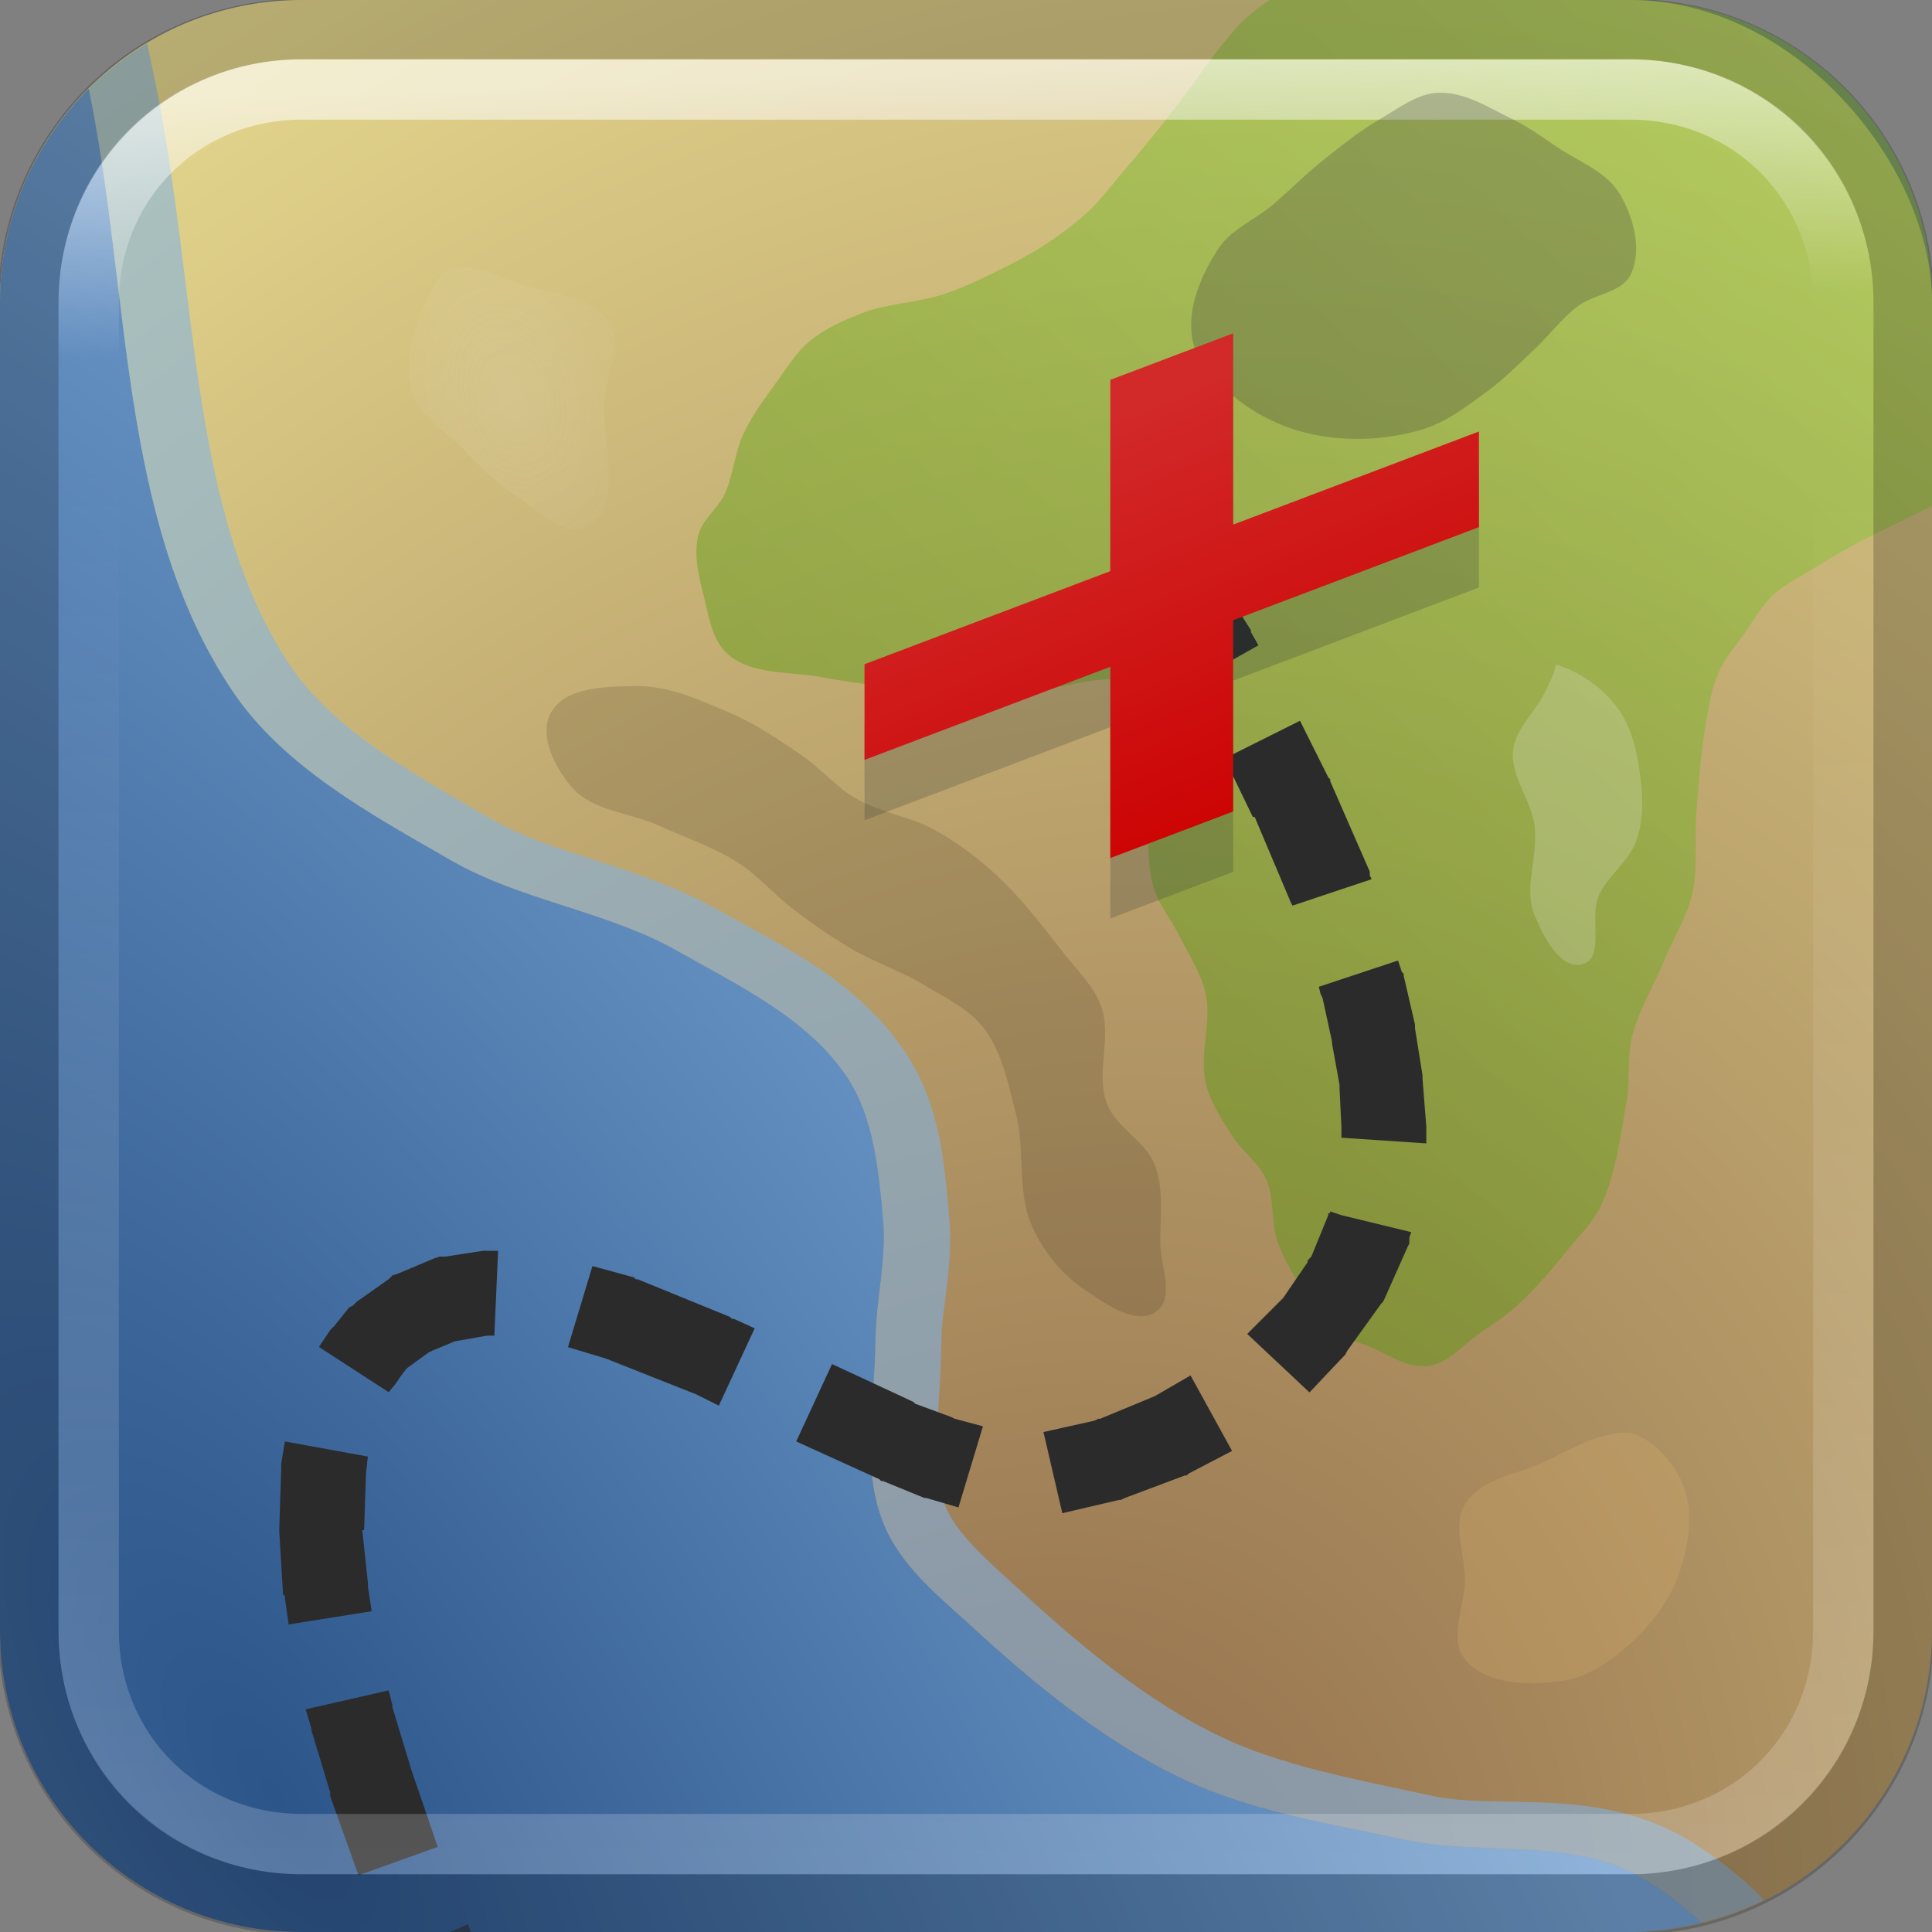 <?xml version="1.0" encoding="UTF-8"?>
<svg viewBox="0 0 32 32" xmlns="http://www.w3.org/2000/svg" xmlns:xlink="http://www.w3.org/1999/xlink">
 <rect x="0" y="0" width="32" height="32" fill="#808080" stroke="none"/>
 <defs>
  <linearGradient id="a">
   <stop stop-color="#fff" offset="0"/>
   <stop stop-color="#fff" stop-opacity="0" offset="1"/>
  </linearGradient>
  <linearGradient id="j" x1="31.02" x2="31.11" y1="1051.8" y2="1028.2" gradientTransform="translate(0 -1020.4)" gradientUnits="userSpaceOnUse" xlink:href="#a"/>
  <linearGradient id="k" x1="31.02" x2="31.18" y1="1021" y2="1025.2" gradientTransform="translate(0 -1020.4)" gradientUnits="userSpaceOnUse" xlink:href="#a"/>
  <radialGradient id="l" cx="12.804" cy="1051.2" r="16" gradientTransform="matrix(1.455 -2.842 2.23 1.141 -2346.7 -1128.5)" gradientUnits="userSpaceOnUse">
   <stop stop-color="#8c6647" offset="0"/>
   <stop stop-color="#f7ef9c" offset="1"/>
  </radialGradient>
  <radialGradient id="m" cx="11.05" cy="32.374" r="14.09" gradientTransform="matrix(1.099 -.732 1.721 2.583 -63.348 -45.826)" gradientUnits="userSpaceOnUse">
   <stop stop-color="#2c558a" offset="0"/>
   <stop stop-color="#729fcf" offset="1"/>
  </radialGradient>
  <mask id="n">
   <rect width="32" height="32" rx="5" fill="#eeeeec"/>
  </mask>
  <linearGradient id="o" x1="33.02" x2="17.557" y1="-1.204" y2="15.48" gradientUnits="userSpaceOnUse">
   <stop stop-color="#89e034" offset="0"/>
   <stop stop-color="#4e9a06" offset="1"/>
  </linearGradient>
  <radialGradient id="p" cx="8.476" cy="6.597" r="1.705" gradientTransform="matrix(1.38 -.409 .602 2.029 -7.188 -3.323)" gradientUnits="userSpaceOnUse">
   <stop stop-color="#eeeeec" offset="0"/>
   <stop stop-color="#eeeeec" stop-opacity="0" offset="1"/>
  </radialGradient>
  <linearGradient id="q" x1="17.857" x2="20.782" y1="7.213" y2="14.11" gradientUnits="userSpaceOnUse">
   <stop stop-color="#d22929" offset="0"/>
   <stop stop-color="#c00" offset="1"/>
  </linearGradient>
 </defs>
 <rect width="32" height="32" rx="5" fill="url(#l)"/>
 <path d="m2.438 0.719c-0.347 0.211-0.683 0.464-0.969 0.75 0.699 3.365 0.486 7.151 2.375 9.969 0.851 1.269 2.301 2.05 3.625 2.812 1.166 0.671 2.579 0.838 3.75 1.5 1.017 0.575 2.166 1.12 2.812 2.094 0.444 0.669 0.519 1.544 0.594 2.344 0.062 0.661-0.118 1.337-0.125 2-0.01 1.014-0.247 2.088 0.125 3.031 0.284 0.719 0.93 1.228 1.5 1.75 1.028 0.942 2.151 1.861 3.406 2.469 1.166 0.564 2.453 0.758 3.719 1.031 1.271 0.274 2.736-0.033 3.875 0.594 0.378 0.208 0.726 0.48 1.062 0.781 0.362-0.089 0.704-0.213 1.031-0.375l-0.188-0.188c-0.361-0.323-0.738-0.628-1.188-0.875-1.468-0.807-3.051-0.432-4.094-0.656-1.296-0.279-2.53-0.501-3.562-1-1.146-0.554-2.212-1.421-3.219-2.344-0.599-0.549-1.127-0.998-1.312-1.469-0.261-0.66-0.074-1.625-0.062-2.75 0.005-0.533 0.204-1.22 0.125-2.062-0.074-0.795-0.129-1.8-0.719-2.688-0.802-1.207-2.079-1.788-3.062-2.344-1.349-0.763-2.764-0.933-3.75-1.5-1.337-0.77-2.665-1.503-3.375-2.562-1.702-2.538-1.522-6.214-2.25-9.719l-0.125-0.594z" fill="#7fb2e8" opacity=".56" stroke-width="1.5"/>
 <path d="m1.469 1.469c-0.904 0.904-1.469 2.146-1.469 3.531v22c0 2.77 2.23 5 5 5h22c0.415 0 0.802-0.062 1.188-0.156-0.337-0.301-0.685-0.574-1.062-0.781-1.139-0.626-2.604-0.32-3.875-0.594-1.266-0.273-2.553-0.467-3.719-1.031-1.256-0.607-2.378-1.526-3.406-2.469-0.57-0.522-1.216-1.031-1.5-1.75-0.372-0.943-0.135-2.018-0.125-3.031 0.007-0.663 0.187-1.339 0.125-2-0.075-0.8-0.149-1.675-0.594-2.344-0.646-0.974-1.795-1.518-2.812-2.094-1.171-0.662-2.584-0.829-3.75-1.5-1.324-0.762-2.775-1.544-3.625-2.812-1.889-2.818-1.676-6.604-2.375-9.969z" fill="url(#m)"/>
 <path d="m21.031 0c-0.13 0.089-0.258 0.176-0.375 0.281-0.182 0.164-0.315 0.341-0.469 0.531-0.156 0.192-0.292 0.394-0.438 0.594-0.199 0.273-0.412 0.55-0.625 0.812-0.154 0.19-0.309 0.378-0.469 0.562-0.186 0.215-0.362 0.456-0.562 0.656s-0.423 0.369-0.656 0.531c-0.241 0.167-0.488 0.306-0.75 0.438-0.343 0.172-0.698 0.349-1.062 0.469-0.437 0.143-0.915 0.147-1.344 0.312-0.311 0.12-0.619 0.255-0.875 0.469-0.218 0.182-0.365 0.427-0.531 0.656-0.201 0.277-0.418 0.564-0.562 0.875-0.146 0.313-0.166 0.687-0.312 1-0.118 0.252-0.374 0.417-0.438 0.688-0.075 0.321 0.012 0.681 0.094 1 0.088 0.347 0.134 0.736 0.406 0.969 0.405 0.346 1.039 0.274 1.562 0.375 0.36 0.07 0.729 0.119 1.094 0.156 0.648 0.067 1.286 0.107 1.938 0.125 0.804 0.022 1.869-0.569 2.438 0 0.285 0.285 0 0.815 0 1.219 0 0.65-0.161 1.307 0 1.938 0.079 0.308 0.297 0.559 0.438 0.844 0.155 0.313 0.366 0.626 0.438 0.969 0.1 0.482-0.112 0.989 0 1.469 0.074 0.317 0.264 0.6 0.438 0.875 0.164 0.26 0.435 0.439 0.562 0.719 0.143 0.315 0.076 0.704 0.188 1.031 0.091 0.269 0.24 0.5 0.375 0.75 0.12 0.222 0.188 0.486 0.375 0.656 0.193 0.175 0.476 0.219 0.719 0.312 0.338 0.131 0.672 0.389 1.031 0.344 0.34-0.043 0.591-0.371 0.875-0.562 0.205-0.138 0.411-0.271 0.594-0.438 0.324-0.294 0.598-0.63 0.875-0.969 0.172-0.211 0.383-0.41 0.5-0.656 0.258-0.541 0.335-1.159 0.438-1.75 0.063-0.36 0.004-0.74 0.094-1.094 0.112-0.442 0.359-0.828 0.531-1.25 0.154-0.378 0.383-0.726 0.469-1.125 0.091-0.425 0.029-0.879 0.062-1.312 0.038-0.492 0.069-0.983 0.156-1.469 0.053-0.297 0.094-0.601 0.219-0.875 0.109-0.24 0.287-0.44 0.438-0.656 0.141-0.202 0.262-0.422 0.438-0.594 0.187-0.183 0.433-0.3 0.656-0.438 0.249-0.154 0.491-0.3 0.75-0.438 0.411-0.218 0.839-0.409 1.25-0.625v-3.375c0-2.77-2.23-5-5-5h-5.969z" fill="url(#o)" opacity=".4"/>
 <path d="m18.938 10.219 0.562 0.938 0.031 0.031 0.094 0.188 1.219-0.688-0.125-0.219v-0.031l-0.594-0.938zm1.344 2.344 0.469 0.969h0.031l0.594 1.406 0.031 0.062 1.312-0.438-0.031-0.062v-0.062l-0.656-1.5v-0.031l-0.031-0.031-0.469-0.938zm1.562 3.781 0.031 0.125 0.031 0.062 0.156 0.719v0.031l0.125 0.688v0.062l0.031 0.625v0.188l1.406 0.094v-0.281l-0.062-0.781v-0.062l-0.125-0.781v-0.062l-0.188-0.812v-0.031l-0.031-0.031-0.062-0.188zm0.188 3.75h-0.031v0.031l-0.281 0.688-0.062 0.062v0.031l-0.406 0.594-0.094 0.094-0.5 0.5 1.031 0.969 0.562-0.594 0.031-0.031 0.031-0.062 0.562-0.781 0.031-0.031 0.031-0.062 0.375-0.844 0.031-0.062v-0.094l0.031-0.094-1.156-0.281-0.188-0.062zm-14.656 0.719h-0.094l-0.094 0.031-0.594 0.25-0.094 0.031-0.062 0.062-0.531 0.375-0.062 0.062-0.062 0.031-0.25 0.312-0.031 0.031-0.031 0.031-0.188 0.281 1.156 0.75 0.125-0.156 0.062-0.094 0.094-0.125 0.031-0.031 0.344-0.25 0.062-0.031 0.375-0.156 0.531-0.094h0.125l0.062-1.406h-0.25zm2.031 1.5 0.625 0.188 1.5 0.594 0.062 0.031 0.312 0.156l0.594-1.281-0.344-0.156h-0.031l-0.031-0.031-1.531-0.625h-0.031l-0.031-0.031-0.688-0.188zm3.781 1.562 1.375 0.625 0.031 0.031h0.031l0.688 0.281h0.031l0.531 0.156 0.406-1.344-0.469-0.125-0.062-0.031-0.594-0.219-0.031-0.031-1.344-0.625zm5.938-0.75-0.906 0.375h-0.031l-0.062 0.031-0.844 0.188 0.312 1.344 0.938-0.219h0.031l0.062-0.031 1-0.375h0.031l0.031-0.031 0.719-0.375-0.688-1.25zm-14.469 1.125v0.094l-0.031 0.969v0.062l0.062 1.031 0.031 0.031v0.031l0.062 0.438 1.375-0.219-0.062-0.406v-0.062l-0.094-0.875h0.031l0.031-0.938 0.031-0.281-1.375-0.25zm0.406 4.062 0.094 0.312v0.031l0.312 1.031v0.062l0.469 1.312 1.312-0.469-0.438-1.281-0.312-1.031v-0.031l-0.062-0.25zm1.406 4.094 0.406 1v0.031l0.75 1.531 1.25-0.594-0.719-1.5v-0.031l-0.406-0.969z" fill="#2b2b2b" mask="url(#n)" stroke-width="1.4"/>
 <path d="m5 1.482c-1.984 0-3.531 1.548-3.531 3.531v22c0 1.984 1.548 3.531 3.531 3.531h22c1.984 0 3.531-1.548 3.531-3.531v-22c0-1.984-1.548-3.531-3.531-3.531h-22z" fill="none" opacity=".2" stroke="url(#j)"/>
 <path d="m5 1.482c-1.984 0-3.531 1.548-3.531 3.531v22c0 1.984 1.548 3.531 3.531 3.531h22c1.984 0 3.531-1.548 3.531-3.531v-22c0-1.984-1.548-3.531-3.531-3.531h-22z" fill="none" opacity=".6" stroke="url(#k)"/>
 <path d="m23.822 1.536c-0.356 0.015-0.666 0.263-0.974 0.443-0.347 0.202-0.661 0.457-0.974 0.708-0.277 0.223-0.525 0.479-0.797 0.708-0.289 0.244-0.675 0.395-0.886 0.708-0.291 0.434-0.532 0.99-0.443 1.506 0.068 0.396 0.399 0.719 0.708 0.974 0.377 0.311 0.849 0.526 1.328 0.62 0.58 0.114 1.205 0.08 1.771-0.089 0.393-0.117 0.731-0.379 1.063-0.62 0.288-0.209 0.538-0.465 0.797-0.708 0.243-0.229 0.445-0.503 0.708-0.708 0.271-0.212 0.736-0.221 0.886-0.531 0.194-0.402 0.049-0.943-0.177-1.328-0.224-0.382-0.698-0.547-1.063-0.797-0.23-0.157-0.458-0.321-0.708-0.443-0.395-0.191-0.801-0.461-1.24-0.443z" fill="#3e3e3d" opacity=".27"/>
 <path d="m25.77 11.012c-0.027 0.157-0.109 0.299-0.177 0.443-0.158 0.335-0.491 0.607-0.531 0.974-0.047 0.427 0.295 0.814 0.354 1.24 0.069 0.491-0.187 1.028 0 1.487 0.143 0.352 0.431 0.917 0.797 0.815 0.373-0.104 0.109-0.777 0.266-1.131 0.148-0.335 0.494-0.562 0.62-0.906 0.102-0.279 0.116-0.59 0.089-0.886-0.042-0.449-0.12-0.929-0.379-1.298-0.241-0.343-0.619-0.609-1.018-0.739-0.006-0.002-0.015-0.005-0.02 0z" fill="#eeeeec" opacity=".219"/>
 <path d="m26.656 23.764c-0.376 0.075-0.716 0.279-1.063 0.443-0.454 0.215-1.07 0.278-1.328 0.708-0.213 0.354-3e-6 0.827-5e-6 1.24-2e-6 0.443-0.278 0.984-5e-6 1.328 0.348 0.432 1.077 0.435 1.626 0.354 0.422-0.062 0.803-0.334 1.119-0.62 0.346-0.313 0.644-0.71 0.797-1.151 0.155-0.447 0.244-0.97 0.089-1.417-0.131-0.375-0.434-0.724-0.797-0.886-0.135-0.06-0.298-0.029-0.443-1.7e-5z" fill="#e9b96e" opacity=".2"/>
 <path d="m7.439 4.459c-0.089 0.025-0.157 0.11-0.203 0.19-0.313 0.548-0.576 1.236-0.417 1.846 0.1 0.384 0.516 0.605 0.797 0.886s0.551 0.583 0.886 0.797c0.379 0.242 0.849 0.754 1.24 0.531 0.616-0.352 0.201-1.405 0.27-2.11 0.041-0.417 0.302-0.896 0.084-1.255-0.268-0.441-0.926-0.462-1.417-0.62-0.402-0.13-0.833-0.379-1.24-0.266z" fill="url(#p)" opacity=".13"/>
 <path d="m15.498 13.757c0.351 0.194 0.678 0.437 0.974 0.708 0.432 0.396 0.791 0.866 1.151 1.328 0.222 0.284 0.502 0.545 0.62 0.886 0.174 0.503-0.098 1.096 0.089 1.594 0.152 0.406 0.642 0.622 0.797 1.026 0.152 0.398 0.087 0.848 0.089 1.274 0.002 0.385 0.246 0.933-0.07 1.153-0.334 0.233-0.83-0.129-1.169-0.354-0.384-0.255-0.698-0.641-0.886-1.063-0.254-0.572-0.111-1.253-0.266-1.86-0.125-0.489-0.226-1.016-0.531-1.417-0.243-0.32-0.631-0.5-0.974-0.708-0.395-0.24-0.842-0.386-1.24-0.62-0.328-0.193-0.64-0.414-0.944-0.645-0.318-0.242-0.58-0.557-0.916-0.772-0.412-0.263-0.883-0.419-1.328-0.62-0.47-0.212-1.078-0.232-1.417-0.62-0.283-0.324-0.558-0.862-0.354-1.24 0.235-0.435 0.922-0.437 1.417-0.443 0.537-0.007 1.056 0.23 1.55 0.443 0.425 0.183 0.814 0.445 1.196 0.708 0.311 0.215 0.559 0.518 0.886 0.708 0.412 0.24 0.911 0.301 1.328 0.531z" fill="#140d00" opacity=".129"/>
 <path d="m18.39 7.292v3.168l-4.071 1.542v1.584l4.071-1.542v3.168l2.035-0.771v-3.168l4.071-1.542v-1.584l-4.071 1.542v-3.168l-2.035 0.771z" fill="#2e3436" opacity=".23"/>
 <path d="m18.39 6.292v3.168l-4.071 1.542v1.584l4.071-1.542v3.168l2.035-0.771v-3.168l4.071-1.542v-1.584l-4.071 1.542v-3.168l-2.035 0.771z" fill="url(#q)"/>
 <path d="m5 0.482c-2.513 0-4.531 2.018-4.531 4.531v22c0 2.513 2.018 4.531 4.531 4.531h22c2.513 0 4.531-2.018 4.531-4.531v-22c0-2.513-2.018-4.531-4.531-4.531h-22z" fill="none" opacity=".2" stroke="#000"/>
</svg>
